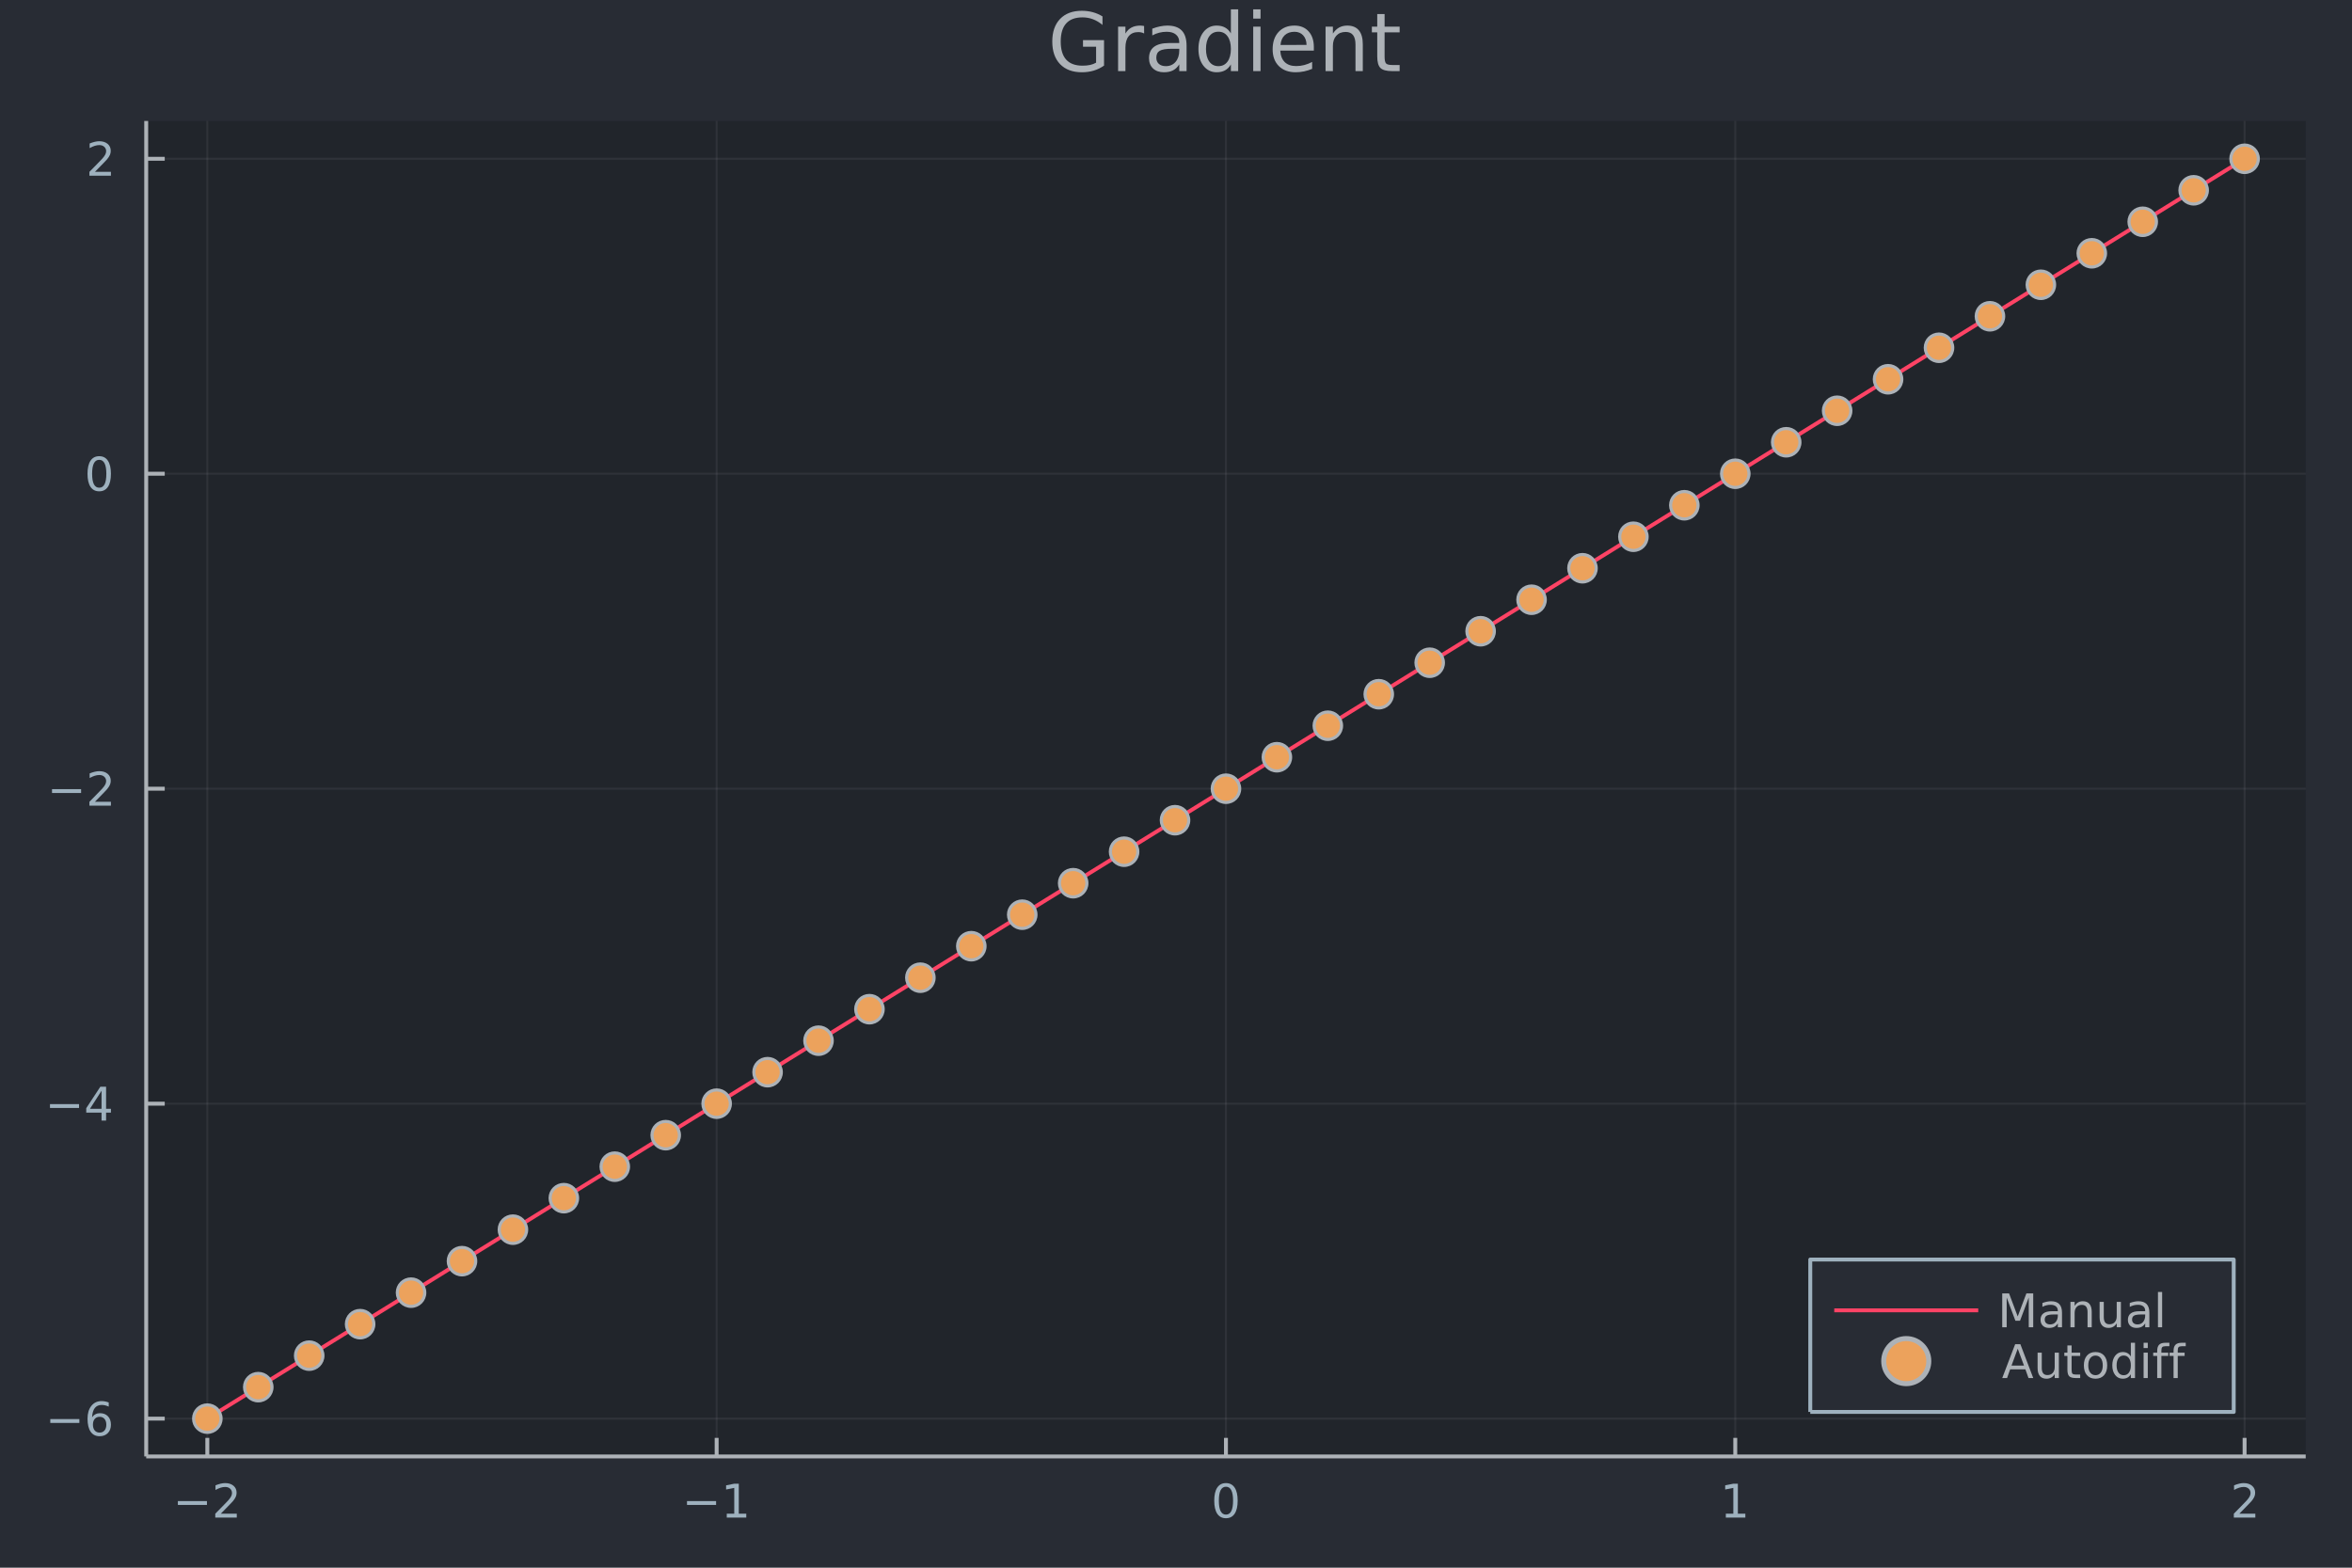 <?xml version="1.0" encoding="utf-8"?>
<svg xmlns="http://www.w3.org/2000/svg" xmlns:xlink="http://www.w3.org/1999/xlink" width="600" height="400" viewBox="0 0 2400 1600">
<defs>
  <clipPath id="clip450">
    <rect x="0" y="0" width="2400" height="1600"/>
  </clipPath>
</defs>
<path clip-path="url(#clip450)" d="
M0 1600 L2400 1600 L2400 0 L0 0  Z
  " fill="#282c34" fill-rule="evenodd" fill-opacity="1"/>
<defs>
  <clipPath id="clip451">
    <rect x="480" y="0" width="1681" height="1600"/>
  </clipPath>
</defs>
<path clip-path="url(#clip450)" d="
M149.191 1486.45 L2352.76 1486.45 L2352.76 123.472 L149.191 123.472  Z
  " fill="#21252b" fill-rule="evenodd" fill-opacity="1"/>
<defs>
  <clipPath id="clip452">
    <rect x="149" y="123" width="2205" height="1364"/>
  </clipPath>
</defs>
<polyline clip-path="url(#clip452)" style="stroke:#adb2b7; stroke-linecap:butt; stroke-linejoin:round; stroke-width:2; stroke-opacity:0.1; fill:none" points="
  211.556,1486.45 211.556,123.472 
  "/>
<polyline clip-path="url(#clip452)" style="stroke:#adb2b7; stroke-linecap:butt; stroke-linejoin:round; stroke-width:2; stroke-opacity:0.1; fill:none" points="
  731.265,1486.45 731.265,123.472 
  "/>
<polyline clip-path="url(#clip452)" style="stroke:#adb2b7; stroke-linecap:butt; stroke-linejoin:round; stroke-width:2; stroke-opacity:0.1; fill:none" points="
  1250.97,1486.45 1250.97,123.472 
  "/>
<polyline clip-path="url(#clip452)" style="stroke:#adb2b7; stroke-linecap:butt; stroke-linejoin:round; stroke-width:2; stroke-opacity:0.1; fill:none" points="
  1770.68,1486.45 1770.68,123.472 
  "/>
<polyline clip-path="url(#clip452)" style="stroke:#adb2b7; stroke-linecap:butt; stroke-linejoin:round; stroke-width:2; stroke-opacity:0.1; fill:none" points="
  2290.39,1486.45 2290.39,123.472 
  "/>
<polyline clip-path="url(#clip450)" style="stroke:#adb2b7; stroke-linecap:butt; stroke-linejoin:round; stroke-width:4; stroke-opacity:1; fill:none" points="
  149.191,1486.45 2352.76,1486.45 
  "/>
<polyline clip-path="url(#clip450)" style="stroke:#adb2b7; stroke-linecap:butt; stroke-linejoin:round; stroke-width:4; stroke-opacity:1; fill:none" points="
  211.556,1486.45 211.556,1467.55 
  "/>
<polyline clip-path="url(#clip450)" style="stroke:#adb2b7; stroke-linecap:butt; stroke-linejoin:round; stroke-width:4; stroke-opacity:1; fill:none" points="
  731.265,1486.45 731.265,1467.55 
  "/>
<polyline clip-path="url(#clip450)" style="stroke:#adb2b7; stroke-linecap:butt; stroke-linejoin:round; stroke-width:4; stroke-opacity:1; fill:none" points="
  1250.97,1486.45 1250.97,1467.55 
  "/>
<polyline clip-path="url(#clip450)" style="stroke:#adb2b7; stroke-linecap:butt; stroke-linejoin:round; stroke-width:4; stroke-opacity:1; fill:none" points="
  1770.68,1486.45 1770.68,1467.55 
  "/>
<polyline clip-path="url(#clip450)" style="stroke:#adb2b7; stroke-linecap:butt; stroke-linejoin:round; stroke-width:4; stroke-opacity:1; fill:none" points="
  2290.39,1486.45 2290.39,1467.55 
  "/>
<path clip-path="url(#clip450)" d="M181.498 1532.02 L211.174 1532.02 L211.174 1535.95 L181.498 1535.95 L181.498 1532.02 Z" fill="#9eb1be" fill-rule="evenodd" fill-opacity="1" /><path clip-path="url(#clip450)" d="M225.294 1544.91 L241.614 1544.91 L241.614 1548.85 L219.669 1548.85 L219.669 1544.91 Q222.331 1542.16 226.915 1537.53 Q231.521 1532.88 232.702 1531.53 Q234.947 1529.01 235.827 1527.27 Q236.729 1525.51 236.729 1523.82 Q236.729 1521.07 234.785 1519.33 Q232.864 1517.6 229.762 1517.6 Q227.563 1517.6 225.109 1518.36 Q222.679 1519.13 219.901 1520.68 L219.901 1515.95 Q222.725 1514.82 225.179 1514.24 Q227.632 1513.66 229.669 1513.66 Q235.04 1513.66 238.234 1516.35 Q241.428 1519.03 241.428 1523.52 Q241.428 1525.65 240.618 1527.57 Q239.831 1529.47 237.725 1532.07 Q237.146 1532.74 234.044 1535.95 Q230.942 1539.15 225.294 1544.91 Z" fill="#9eb1be" fill-rule="evenodd" fill-opacity="1" /><path clip-path="url(#clip450)" d="M701.022 1532.02 L730.698 1532.02 L730.698 1535.95 L701.022 1535.95 L701.022 1532.02 Z" fill="#9eb1be" fill-rule="evenodd" fill-opacity="1" /><path clip-path="url(#clip450)" d="M741.6 1544.91 L749.239 1544.91 L749.239 1518.55 L740.929 1520.21 L740.929 1515.95 L749.193 1514.29 L753.869 1514.29 L753.869 1544.91 L761.508 1544.91 L761.508 1548.85 L741.6 1548.85 L741.6 1544.91 Z" fill="#9eb1be" fill-rule="evenodd" fill-opacity="1" /><path clip-path="url(#clip450)" d="M1250.97 1517.37 Q1247.36 1517.37 1245.53 1520.93 Q1243.73 1524.47 1243.73 1531.6 Q1243.73 1538.71 1245.53 1542.27 Q1247.36 1545.82 1250.97 1545.82 Q1254.61 1545.82 1256.41 1542.27 Q1258.24 1538.71 1258.24 1531.6 Q1258.24 1524.47 1256.41 1520.93 Q1254.61 1517.37 1250.97 1517.37 M1250.97 1513.66 Q1256.78 1513.66 1259.84 1518.27 Q1262.92 1522.85 1262.92 1531.6 Q1262.92 1540.33 1259.84 1544.94 Q1256.78 1549.52 1250.97 1549.52 Q1245.16 1549.52 1242.08 1544.94 Q1239.03 1540.33 1239.03 1531.6 Q1239.03 1522.85 1242.08 1518.27 Q1245.16 1513.66 1250.97 1513.66 Z" fill="#9eb1be" fill-rule="evenodd" fill-opacity="1" /><path clip-path="url(#clip450)" d="M1761.06 1544.91 L1768.7 1544.91 L1768.7 1518.55 L1760.39 1520.21 L1760.39 1515.95 L1768.66 1514.29 L1773.33 1514.29 L1773.33 1544.91 L1780.97 1544.91 L1780.97 1548.85 L1761.06 1548.85 L1761.06 1544.91 Z" fill="#9eb1be" fill-rule="evenodd" fill-opacity="1" /><path clip-path="url(#clip450)" d="M2285.04 1544.91 L2301.36 1544.91 L2301.36 1548.85 L2279.42 1548.85 L2279.42 1544.91 Q2282.08 1542.16 2286.66 1537.53 Q2291.27 1532.88 2292.45 1531.53 Q2294.7 1529.01 2295.58 1527.27 Q2296.48 1525.51 2296.48 1523.82 Q2296.48 1521.07 2294.53 1519.33 Q2292.61 1517.6 2289.51 1517.6 Q2287.31 1517.6 2284.86 1518.36 Q2282.43 1519.13 2279.65 1520.68 L2279.65 1515.95 Q2282.47 1514.82 2284.93 1514.24 Q2287.38 1513.66 2289.42 1513.66 Q2294.79 1513.66 2297.98 1516.35 Q2301.18 1519.03 2301.18 1523.52 Q2301.18 1525.65 2300.37 1527.57 Q2299.58 1529.47 2297.47 1532.07 Q2296.9 1532.74 2293.79 1535.95 Q2290.69 1539.15 2285.04 1544.91 Z" fill="#9eb1be" fill-rule="evenodd" fill-opacity="1" /><polyline clip-path="url(#clip452)" style="stroke:#adb2b7; stroke-linecap:butt; stroke-linejoin:round; stroke-width:2; stroke-opacity:0.1; fill:none" points="
  149.191,1447.87 2352.76,1447.87 
  "/>
<polyline clip-path="url(#clip452)" style="stroke:#adb2b7; stroke-linecap:butt; stroke-linejoin:round; stroke-width:2; stroke-opacity:0.1; fill:none" points="
  149.191,1126.42 2352.76,1126.42 
  "/>
<polyline clip-path="url(#clip452)" style="stroke:#adb2b7; stroke-linecap:butt; stroke-linejoin:round; stroke-width:2; stroke-opacity:0.1; fill:none" points="
  149.191,804.96 2352.76,804.96 
  "/>
<polyline clip-path="url(#clip452)" style="stroke:#adb2b7; stroke-linecap:butt; stroke-linejoin:round; stroke-width:2; stroke-opacity:0.1; fill:none" points="
  149.191,483.503 2352.76,483.503 
  "/>
<polyline clip-path="url(#clip452)" style="stroke:#adb2b7; stroke-linecap:butt; stroke-linejoin:round; stroke-width:2; stroke-opacity:0.1; fill:none" points="
  149.191,162.047 2352.76,162.047 
  "/>
<polyline clip-path="url(#clip450)" style="stroke:#adb2b7; stroke-linecap:butt; stroke-linejoin:round; stroke-width:4; stroke-opacity:1; fill:none" points="
  149.191,1486.45 149.191,123.472 
  "/>
<polyline clip-path="url(#clip450)" style="stroke:#adb2b7; stroke-linecap:butt; stroke-linejoin:round; stroke-width:4; stroke-opacity:1; fill:none" points="
  149.191,1447.87 168.089,1447.87 
  "/>
<polyline clip-path="url(#clip450)" style="stroke:#adb2b7; stroke-linecap:butt; stroke-linejoin:round; stroke-width:4; stroke-opacity:1; fill:none" points="
  149.191,1126.42 168.089,1126.42 
  "/>
<polyline clip-path="url(#clip450)" style="stroke:#adb2b7; stroke-linecap:butt; stroke-linejoin:round; stroke-width:4; stroke-opacity:1; fill:none" points="
  149.191,804.96 168.089,804.96 
  "/>
<polyline clip-path="url(#clip450)" style="stroke:#adb2b7; stroke-linecap:butt; stroke-linejoin:round; stroke-width:4; stroke-opacity:1; fill:none" points="
  149.191,483.503 168.089,483.503 
  "/>
<polyline clip-path="url(#clip450)" style="stroke:#adb2b7; stroke-linecap:butt; stroke-linejoin:round; stroke-width:4; stroke-opacity:1; fill:none" points="
  149.191,162.047 168.089,162.047 
  "/>
<path clip-path="url(#clip450)" d="M51.316 1448.32 L80.992 1448.32 L80.992 1452.26 L51.316 1452.26 L51.316 1448.32 Z" fill="#9eb1be" fill-rule="evenodd" fill-opacity="1" /><path clip-path="url(#clip450)" d="M101.663 1446.01 Q98.515 1446.01 96.663 1448.16 Q94.835 1450.32 94.835 1454.07 Q94.835 1457.79 96.663 1459.97 Q98.515 1462.12 101.663 1462.12 Q104.811 1462.12 106.64 1459.97 Q108.492 1457.79 108.492 1454.07 Q108.492 1450.32 106.64 1448.16 Q104.811 1446.01 101.663 1446.01 M110.946 1431.36 L110.946 1435.62 Q109.186 1434.78 107.381 1434.34 Q105.598 1433.9 103.839 1433.9 Q99.21 1433.9 96.756 1437.03 Q94.325 1440.15 93.978 1446.47 Q95.344 1444.46 97.404 1443.39 Q99.464 1442.31 101.941 1442.31 Q107.149 1442.31 110.158 1445.48 Q113.191 1448.63 113.191 1454.07 Q113.191 1459.39 110.043 1462.61 Q106.895 1465.82 101.663 1465.82 Q95.668 1465.82 92.496 1461.24 Q89.325 1456.63 89.325 1447.91 Q89.325 1439.71 93.214 1434.85 Q97.103 1429.97 103.654 1429.97 Q105.413 1429.97 107.196 1430.32 Q109.001 1430.66 110.946 1431.36 Z" fill="#9eb1be" fill-rule="evenodd" fill-opacity="1" /><path clip-path="url(#clip450)" d="M50.992 1126.87 L80.668 1126.87 L80.668 1130.8 L50.992 1130.8 L50.992 1126.87 Z" fill="#9eb1be" fill-rule="evenodd" fill-opacity="1" /><path clip-path="url(#clip450)" d="M103.608 1113.21 L91.802 1131.66 L103.608 1131.66 L103.608 1113.21 M102.381 1109.14 L108.26 1109.14 L108.26 1131.66 L113.191 1131.66 L113.191 1135.55 L108.26 1135.55 L108.26 1143.7 L103.608 1143.7 L103.608 1135.55 L88.006 1135.55 L88.006 1131.03 L102.381 1109.14 Z" fill="#9eb1be" fill-rule="evenodd" fill-opacity="1" /><path clip-path="url(#clip450)" d="M53.075 805.411 L82.751 805.411 L82.751 809.347 L53.075 809.347 L53.075 805.411 Z" fill="#9eb1be" fill-rule="evenodd" fill-opacity="1" /><path clip-path="url(#clip450)" d="M96.871 818.305 L113.191 818.305 L113.191 822.24 L91.246 822.24 L91.246 818.305 Q93.909 815.55 98.492 810.921 Q103.098 806.268 104.279 804.925 Q106.524 802.402 107.404 800.666 Q108.307 798.907 108.307 797.217 Q108.307 794.462 106.362 792.726 Q104.441 790.99 101.339 790.99 Q99.14 790.99 96.686 791.754 Q94.256 792.518 91.478 794.069 L91.478 789.347 Q94.302 788.212 96.756 787.634 Q99.21 787.055 101.246 787.055 Q106.617 787.055 109.811 789.74 Q113.006 792.425 113.006 796.916 Q113.006 799.046 112.196 800.967 Q111.408 802.865 109.302 805.458 Q108.723 806.129 105.621 809.347 Q102.52 812.541 96.871 818.305 Z" fill="#9eb1be" fill-rule="evenodd" fill-opacity="1" /><path clip-path="url(#clip450)" d="M101.246 469.302 Q97.635 469.302 95.807 472.867 Q94.001 476.409 94.001 483.538 Q94.001 490.645 95.807 494.209 Q97.635 497.751 101.246 497.751 Q104.881 497.751 106.686 494.209 Q108.515 490.645 108.515 483.538 Q108.515 476.409 106.686 472.867 Q104.881 469.302 101.246 469.302 M101.246 465.598 Q107.057 465.598 110.112 470.205 Q113.191 474.788 113.191 483.538 Q113.191 492.265 110.112 496.871 Q107.057 501.455 101.246 501.455 Q95.436 501.455 92.358 496.871 Q89.302 492.265 89.302 483.538 Q89.302 474.788 92.358 470.205 Q95.436 465.598 101.246 465.598 Z" fill="#9eb1be" fill-rule="evenodd" fill-opacity="1" /><path clip-path="url(#clip450)" d="M96.871 175.392 L113.191 175.392 L113.191 179.327 L91.246 179.327 L91.246 175.392 Q93.909 172.637 98.492 168.008 Q103.098 163.355 104.279 162.012 Q106.524 159.489 107.404 157.753 Q108.307 155.994 108.307 154.304 Q108.307 151.549 106.362 149.813 Q104.441 148.077 101.339 148.077 Q99.14 148.077 96.686 148.841 Q94.256 149.605 91.478 151.156 L91.478 146.434 Q94.302 145.299 96.756 144.721 Q99.21 144.142 101.246 144.142 Q106.617 144.142 109.811 146.827 Q113.006 149.512 113.006 154.003 Q113.006 156.133 112.196 158.054 Q111.408 159.952 109.302 162.545 Q108.723 163.216 105.621 166.433 Q102.52 169.628 96.871 175.392 Z" fill="#9eb1be" fill-rule="evenodd" fill-opacity="1" /><path clip-path="url(#clip450)" d="M1118.47 63.948 L1118.47 47.703 L1105.1 47.703 L1105.1 40.979 L1126.57 40.979 L1126.57 66.945 Q1121.83 70.308 1116.12 72.049 Q1110.41 73.751 1103.93 73.751 Q1089.75 73.751 1081.73 65.487 Q1073.75 57.183 1073.75 42.397 Q1073.75 27.57 1081.73 19.307 Q1089.75 11.002 1103.93 11.002 Q1109.84 11.002 1115.15 12.461 Q1120.49 13.919 1124.99 16.755 L1124.99 25.464 Q1120.45 21.616 1115.35 19.671 Q1110.24 17.727 1104.61 17.727 Q1093.51 17.727 1087.92 23.925 Q1082.37 30.122 1082.37 42.397 Q1082.37 54.63 1087.92 60.828 Q1093.51 67.026 1104.61 67.026 Q1108.95 67.026 1112.35 66.297 Q1115.75 65.527 1118.47 63.948 Z" fill="#adb2b7" fill-rule="evenodd" fill-opacity="1" /><path clip-path="url(#clip450)" d="M1167.48 34.173 Q1166.23 33.444 1164.73 33.12 Q1163.27 32.756 1161.49 32.756 Q1155.17 32.756 1151.77 36.888 Q1148.4 40.979 1148.4 48.676 L1148.4 72.576 L1140.91 72.576 L1140.91 27.206 L1148.4 27.206 L1148.4 34.254 Q1150.75 30.122 1154.52 28.138 Q1158.29 26.112 1163.68 26.112 Q1164.45 26.112 1165.38 26.234 Q1166.31 26.315 1167.44 26.517 L1167.48 34.173 Z" fill="#adb2b7" fill-rule="evenodd" fill-opacity="1" /><path clip-path="url(#clip450)" d="M1195.92 49.769 Q1186.89 49.769 1183.4 51.835 Q1179.92 53.901 1179.92 58.884 Q1179.92 62.854 1182.51 65.203 Q1185.15 67.512 1189.64 67.512 Q1195.84 67.512 1199.57 63.137 Q1203.33 58.722 1203.33 51.43 L1203.33 49.769 L1195.92 49.769 M1210.79 46.691 L1210.79 72.576 L1203.33 72.576 L1203.33 65.689 Q1200.78 69.821 1196.97 71.806 Q1193.17 73.751 1187.66 73.751 Q1180.69 73.751 1176.56 69.862 Q1172.47 65.933 1172.47 59.37 Q1172.47 51.714 1177.57 47.825 Q1182.72 43.936 1192.88 43.936 L1203.33 43.936 L1203.33 43.207 Q1203.33 38.062 1199.93 35.267 Q1196.57 32.431 1190.45 32.431 Q1186.56 32.431 1182.88 33.363 Q1179.19 34.295 1175.79 36.158 L1175.79 29.272 Q1179.88 27.692 1183.73 26.922 Q1187.58 26.112 1191.22 26.112 Q1201.07 26.112 1205.93 31.216 Q1210.79 36.32 1210.79 46.691 Z" fill="#adb2b7" fill-rule="evenodd" fill-opacity="1" /><path clip-path="url(#clip450)" d="M1256 34.092 L1256 9.544 L1263.45 9.544 L1263.45 72.576 L1256 72.576 L1256 65.77 Q1253.65 69.821 1250.04 71.806 Q1246.48 73.751 1241.45 73.751 Q1233.23 73.751 1228.05 67.188 Q1222.9 60.626 1222.9 49.931 Q1222.9 39.237 1228.05 32.675 Q1233.23 26.112 1241.45 26.112 Q1246.48 26.112 1250.04 28.097 Q1253.65 30.041 1256 34.092 M1230.6 49.931 Q1230.6 58.155 1233.96 62.854 Q1237.36 67.512 1243.28 67.512 Q1249.19 67.512 1252.59 62.854 Q1256 58.155 1256 49.931 Q1256 41.708 1252.59 37.05 Q1249.19 32.35 1243.28 32.35 Q1237.36 32.35 1233.96 37.05 Q1230.6 41.708 1230.6 49.931 Z" fill="#adb2b7" fill-rule="evenodd" fill-opacity="1" /><path clip-path="url(#clip450)" d="M1278.8 27.206 L1286.26 27.206 L1286.26 72.576 L1278.8 72.576 L1278.8 27.206 M1278.8 9.544 L1286.26 9.544 L1286.26 18.983 L1278.8 18.983 L1278.8 9.544 Z" fill="#adb2b7" fill-rule="evenodd" fill-opacity="1" /><path clip-path="url(#clip450)" d="M1340.66 48.028 L1340.66 51.673 L1306.39 51.673 Q1306.88 59.37 1311.01 63.421 Q1315.18 67.431 1322.59 67.431 Q1326.89 67.431 1330.9 66.378 Q1334.95 65.325 1338.92 63.218 L1338.92 70.267 Q1334.91 71.968 1330.7 72.86 Q1326.48 73.751 1322.15 73.751 Q1311.29 73.751 1304.93 67.431 Q1298.61 61.112 1298.61 50.337 Q1298.61 39.197 1304.61 32.675 Q1310.64 26.112 1320.85 26.112 Q1330.01 26.112 1335.31 32.026 Q1340.66 37.9 1340.66 48.028 M1333.21 45.84 Q1333.13 39.723 1329.76 36.077 Q1326.44 32.431 1320.93 32.431 Q1314.69 32.431 1310.93 35.956 Q1307.2 39.48 1306.63 45.88 L1333.21 45.84 Z" fill="#adb2b7" fill-rule="evenodd" fill-opacity="1" /><path clip-path="url(#clip450)" d="M1390.61 45.192 L1390.61 72.576 L1383.15 72.576 L1383.15 45.435 Q1383.15 38.994 1380.64 35.794 Q1378.13 32.594 1373.11 32.594 Q1367.07 32.594 1363.59 36.442 Q1360.1 40.29 1360.1 46.934 L1360.1 72.576 L1352.61 72.576 L1352.61 27.206 L1360.1 27.206 L1360.1 34.254 Q1362.78 30.163 1366.38 28.138 Q1370.03 26.112 1374.77 26.112 Q1382.59 26.112 1386.6 30.973 Q1390.61 35.794 1390.61 45.192 Z" fill="#adb2b7" fill-rule="evenodd" fill-opacity="1" /><path clip-path="url(#clip450)" d="M1412.85 14.324 L1412.85 27.206 L1428.2 27.206 L1428.2 32.999 L1412.85 32.999 L1412.85 57.628 Q1412.85 63.178 1414.35 64.758 Q1415.89 66.338 1420.54 66.338 L1428.2 66.338 L1428.2 72.576 L1420.54 72.576 Q1411.92 72.576 1408.63 69.376 Q1405.35 66.135 1405.35 57.628 L1405.35 32.999 L1399.88 32.999 L1399.88 27.206 L1405.35 27.206 L1405.35 14.324 L1412.85 14.324 Z" fill="#adb2b7" fill-rule="evenodd" fill-opacity="1" /><polyline clip-path="url(#clip452)" style="stroke:#fe4365; stroke-linecap:butt; stroke-linejoin:round; stroke-width:4; stroke-opacity:1; fill:none" points="
  211.556,1447.87 263.527,1415.73 315.498,1383.58 367.469,1351.44 419.439,1319.29 471.41,1287.14 523.381,1255 575.352,1222.85 627.323,1190.71 679.294,1158.56 
  731.265,1126.42 783.236,1094.27 835.206,1062.13 887.177,1029.98 939.148,997.834 991.119,965.688 1043.09,933.543 1095.06,901.397 1147.03,869.251 1199,837.106 
  1250.97,804.96 1302.94,772.814 1354.92,740.669 1406.89,708.523 1458.86,676.377 1510.83,644.232 1562.8,612.086 1614.77,579.94 1666.74,547.795 1718.71,515.649 
  1770.68,483.503 1822.65,451.358 1874.62,419.212 1926.59,387.066 1978.57,354.921 2030.54,322.775 2082.51,290.63 2134.48,258.484 2186.45,226.338 2238.42,194.193 
  2290.39,162.047 
  "/>
<circle clip-path="url(#clip452)" cx="211.556" cy="1447.87" r="14" fill="#eca25c" fill-rule="evenodd" fill-opacity="1" stroke="#adb2b7" stroke-opacity="1" stroke-width="3.2"/>
<circle clip-path="url(#clip452)" cx="263.527" cy="1415.73" r="14" fill="#eca25c" fill-rule="evenodd" fill-opacity="1" stroke="#adb2b7" stroke-opacity="1" stroke-width="3.2"/>
<circle clip-path="url(#clip452)" cx="315.498" cy="1383.58" r="14" fill="#eca25c" fill-rule="evenodd" fill-opacity="1" stroke="#adb2b7" stroke-opacity="1" stroke-width="3.2"/>
<circle clip-path="url(#clip452)" cx="367.469" cy="1351.44" r="14" fill="#eca25c" fill-rule="evenodd" fill-opacity="1" stroke="#adb2b7" stroke-opacity="1" stroke-width="3.2"/>
<circle clip-path="url(#clip452)" cx="419.439" cy="1319.29" r="14" fill="#eca25c" fill-rule="evenodd" fill-opacity="1" stroke="#adb2b7" stroke-opacity="1" stroke-width="3.2"/>
<circle clip-path="url(#clip452)" cx="471.41" cy="1287.14" r="14" fill="#eca25c" fill-rule="evenodd" fill-opacity="1" stroke="#adb2b7" stroke-opacity="1" stroke-width="3.2"/>
<circle clip-path="url(#clip452)" cx="523.381" cy="1255" r="14" fill="#eca25c" fill-rule="evenodd" fill-opacity="1" stroke="#adb2b7" stroke-opacity="1" stroke-width="3.2"/>
<circle clip-path="url(#clip452)" cx="575.352" cy="1222.85" r="14" fill="#eca25c" fill-rule="evenodd" fill-opacity="1" stroke="#adb2b7" stroke-opacity="1" stroke-width="3.2"/>
<circle clip-path="url(#clip452)" cx="627.323" cy="1190.71" r="14" fill="#eca25c" fill-rule="evenodd" fill-opacity="1" stroke="#adb2b7" stroke-opacity="1" stroke-width="3.2"/>
<circle clip-path="url(#clip452)" cx="679.294" cy="1158.56" r="14" fill="#eca25c" fill-rule="evenodd" fill-opacity="1" stroke="#adb2b7" stroke-opacity="1" stroke-width="3.2"/>
<circle clip-path="url(#clip452)" cx="731.265" cy="1126.42" r="14" fill="#eca25c" fill-rule="evenodd" fill-opacity="1" stroke="#adb2b7" stroke-opacity="1" stroke-width="3.2"/>
<circle clip-path="url(#clip452)" cx="783.236" cy="1094.27" r="14" fill="#eca25c" fill-rule="evenodd" fill-opacity="1" stroke="#adb2b7" stroke-opacity="1" stroke-width="3.2"/>
<circle clip-path="url(#clip452)" cx="835.206" cy="1062.13" r="14" fill="#eca25c" fill-rule="evenodd" fill-opacity="1" stroke="#adb2b7" stroke-opacity="1" stroke-width="3.2"/>
<circle clip-path="url(#clip452)" cx="887.177" cy="1029.98" r="14" fill="#eca25c" fill-rule="evenodd" fill-opacity="1" stroke="#adb2b7" stroke-opacity="1" stroke-width="3.2"/>
<circle clip-path="url(#clip452)" cx="939.148" cy="997.834" r="14" fill="#eca25c" fill-rule="evenodd" fill-opacity="1" stroke="#adb2b7" stroke-opacity="1" stroke-width="3.2"/>
<circle clip-path="url(#clip452)" cx="991.119" cy="965.688" r="14" fill="#eca25c" fill-rule="evenodd" fill-opacity="1" stroke="#adb2b7" stroke-opacity="1" stroke-width="3.2"/>
<circle clip-path="url(#clip452)" cx="1043.09" cy="933.543" r="14" fill="#eca25c" fill-rule="evenodd" fill-opacity="1" stroke="#adb2b7" stroke-opacity="1" stroke-width="3.2"/>
<circle clip-path="url(#clip452)" cx="1095.06" cy="901.397" r="14" fill="#eca25c" fill-rule="evenodd" fill-opacity="1" stroke="#adb2b7" stroke-opacity="1" stroke-width="3.2"/>
<circle clip-path="url(#clip452)" cx="1147.03" cy="869.251" r="14" fill="#eca25c" fill-rule="evenodd" fill-opacity="1" stroke="#adb2b7" stroke-opacity="1" stroke-width="3.2"/>
<circle clip-path="url(#clip452)" cx="1199" cy="837.106" r="14" fill="#eca25c" fill-rule="evenodd" fill-opacity="1" stroke="#adb2b7" stroke-opacity="1" stroke-width="3.2"/>
<circle clip-path="url(#clip452)" cx="1250.97" cy="804.96" r="14" fill="#eca25c" fill-rule="evenodd" fill-opacity="1" stroke="#adb2b7" stroke-opacity="1" stroke-width="3.2"/>
<circle clip-path="url(#clip452)" cx="1302.94" cy="772.814" r="14" fill="#eca25c" fill-rule="evenodd" fill-opacity="1" stroke="#adb2b7" stroke-opacity="1" stroke-width="3.2"/>
<circle clip-path="url(#clip452)" cx="1354.92" cy="740.669" r="14" fill="#eca25c" fill-rule="evenodd" fill-opacity="1" stroke="#adb2b7" stroke-opacity="1" stroke-width="3.2"/>
<circle clip-path="url(#clip452)" cx="1406.89" cy="708.523" r="14" fill="#eca25c" fill-rule="evenodd" fill-opacity="1" stroke="#adb2b7" stroke-opacity="1" stroke-width="3.2"/>
<circle clip-path="url(#clip452)" cx="1458.86" cy="676.377" r="14" fill="#eca25c" fill-rule="evenodd" fill-opacity="1" stroke="#adb2b7" stroke-opacity="1" stroke-width="3.2"/>
<circle clip-path="url(#clip452)" cx="1510.83" cy="644.232" r="14" fill="#eca25c" fill-rule="evenodd" fill-opacity="1" stroke="#adb2b7" stroke-opacity="1" stroke-width="3.2"/>
<circle clip-path="url(#clip452)" cx="1562.8" cy="612.086" r="14" fill="#eca25c" fill-rule="evenodd" fill-opacity="1" stroke="#adb2b7" stroke-opacity="1" stroke-width="3.2"/>
<circle clip-path="url(#clip452)" cx="1614.77" cy="579.94" r="14" fill="#eca25c" fill-rule="evenodd" fill-opacity="1" stroke="#adb2b7" stroke-opacity="1" stroke-width="3.2"/>
<circle clip-path="url(#clip452)" cx="1666.74" cy="547.795" r="14" fill="#eca25c" fill-rule="evenodd" fill-opacity="1" stroke="#adb2b7" stroke-opacity="1" stroke-width="3.2"/>
<circle clip-path="url(#clip452)" cx="1718.71" cy="515.649" r="14" fill="#eca25c" fill-rule="evenodd" fill-opacity="1" stroke="#adb2b7" stroke-opacity="1" stroke-width="3.2"/>
<circle clip-path="url(#clip452)" cx="1770.68" cy="483.503" r="14" fill="#eca25c" fill-rule="evenodd" fill-opacity="1" stroke="#adb2b7" stroke-opacity="1" stroke-width="3.2"/>
<circle clip-path="url(#clip452)" cx="1822.65" cy="451.358" r="14" fill="#eca25c" fill-rule="evenodd" fill-opacity="1" stroke="#adb2b7" stroke-opacity="1" stroke-width="3.2"/>
<circle clip-path="url(#clip452)" cx="1874.62" cy="419.212" r="14" fill="#eca25c" fill-rule="evenodd" fill-opacity="1" stroke="#adb2b7" stroke-opacity="1" stroke-width="3.2"/>
<circle clip-path="url(#clip452)" cx="1926.59" cy="387.066" r="14" fill="#eca25c" fill-rule="evenodd" fill-opacity="1" stroke="#adb2b7" stroke-opacity="1" stroke-width="3.2"/>
<circle clip-path="url(#clip452)" cx="1978.57" cy="354.921" r="14" fill="#eca25c" fill-rule="evenodd" fill-opacity="1" stroke="#adb2b7" stroke-opacity="1" stroke-width="3.2"/>
<circle clip-path="url(#clip452)" cx="2030.54" cy="322.775" r="14" fill="#eca25c" fill-rule="evenodd" fill-opacity="1" stroke="#adb2b7" stroke-opacity="1" stroke-width="3.2"/>
<circle clip-path="url(#clip452)" cx="2082.51" cy="290.63" r="14" fill="#eca25c" fill-rule="evenodd" fill-opacity="1" stroke="#adb2b7" stroke-opacity="1" stroke-width="3.2"/>
<circle clip-path="url(#clip452)" cx="2134.48" cy="258.484" r="14" fill="#eca25c" fill-rule="evenodd" fill-opacity="1" stroke="#adb2b7" stroke-opacity="1" stroke-width="3.2"/>
<circle clip-path="url(#clip452)" cx="2186.45" cy="226.338" r="14" fill="#eca25c" fill-rule="evenodd" fill-opacity="1" stroke="#adb2b7" stroke-opacity="1" stroke-width="3.2"/>
<circle clip-path="url(#clip452)" cx="2238.42" cy="194.193" r="14" fill="#eca25c" fill-rule="evenodd" fill-opacity="1" stroke="#adb2b7" stroke-opacity="1" stroke-width="3.2"/>
<circle clip-path="url(#clip452)" cx="2290.39" cy="162.047" r="14" fill="#eca25c" fill-rule="evenodd" fill-opacity="1" stroke="#adb2b7" stroke-opacity="1" stroke-width="3.2"/>
<path clip-path="url(#clip450)" d="
M1847.22 1441.02 L2279.3 1441.02 L2279.3 1285.5 L1847.22 1285.5  Z
  " fill="#282c34" fill-rule="evenodd" fill-opacity="1"/>
<polyline clip-path="url(#clip450)" style="stroke:#9eb1be; stroke-linecap:butt; stroke-linejoin:round; stroke-width:4; stroke-opacity:1; fill:none" points="
  1847.22,1441.02 2279.3,1441.02 2279.3,1285.5 1847.22,1285.5 1847.22,1441.02 
  "/>
<polyline clip-path="url(#clip450)" style="stroke:#fe4365; stroke-linecap:butt; stroke-linejoin:round; stroke-width:4; stroke-opacity:1; fill:none" points="
  1871.7,1337.34 2018.61,1337.34 
  "/>
<path clip-path="url(#clip450)" d="M2043.09 1320.06 L2050.06 1320.06 L2058.88 1343.57 L2067.74 1320.06 L2074.71 1320.06 L2074.71 1354.62 L2070.15 1354.62 L2070.15 1324.27 L2061.24 1347.97 L2056.54 1347.97 L2047.63 1324.27 L2047.63 1354.62 L2043.09 1354.62 L2043.09 1320.06 Z" fill="#adb2b7" fill-rule="evenodd" fill-opacity="1" /><path clip-path="url(#clip450)" d="M2095.59 1341.58 Q2090.43 1341.58 2088.44 1342.76 Q2086.45 1343.94 2086.45 1346.79 Q2086.45 1349.06 2087.93 1350.4 Q2089.43 1351.72 2092 1351.72 Q2095.54 1351.72 2097.67 1349.22 Q2099.83 1346.7 2099.83 1342.53 L2099.83 1341.58 L2095.59 1341.58 M2104.09 1339.82 L2104.09 1354.62 L2099.83 1354.62 L2099.83 1350.68 Q2098.37 1353.04 2096.19 1354.18 Q2094.02 1355.29 2090.87 1355.29 Q2086.89 1355.29 2084.53 1353.06 Q2082.19 1350.82 2082.19 1347.07 Q2082.19 1342.69 2085.1 1340.47 Q2088.04 1338.25 2093.85 1338.25 L2099.83 1338.25 L2099.83 1337.83 Q2099.83 1334.89 2097.88 1333.3 Q2095.96 1331.68 2092.47 1331.68 Q2090.24 1331.68 2088.14 1332.21 Q2086.03 1332.74 2084.09 1333.81 L2084.09 1329.87 Q2086.42 1328.97 2088.62 1328.53 Q2090.82 1328.06 2092.91 1328.06 Q2098.53 1328.06 2101.31 1330.98 Q2104.09 1333.9 2104.09 1339.82 Z" fill="#adb2b7" fill-rule="evenodd" fill-opacity="1" /><path clip-path="url(#clip450)" d="M2134.41 1338.97 L2134.41 1354.62 L2130.15 1354.62 L2130.15 1339.11 Q2130.15 1335.43 2128.72 1333.6 Q2127.28 1331.77 2124.41 1331.77 Q2120.96 1331.77 2118.97 1333.97 Q2116.98 1336.17 2116.98 1339.96 L2116.98 1354.62 L2112.7 1354.62 L2112.7 1328.69 L2116.98 1328.69 L2116.98 1332.72 Q2118.51 1330.38 2120.57 1329.22 Q2122.65 1328.06 2125.36 1328.06 Q2129.83 1328.06 2132.12 1330.84 Q2134.41 1333.6 2134.41 1338.97 Z" fill="#adb2b7" fill-rule="evenodd" fill-opacity="1" /><path clip-path="url(#clip450)" d="M2142.47 1344.38 L2142.47 1328.69 L2146.72 1328.69 L2146.72 1344.22 Q2146.72 1347.9 2148.16 1349.75 Q2149.6 1351.58 2152.47 1351.58 Q2155.91 1351.58 2157.91 1349.38 Q2159.92 1347.18 2159.92 1343.39 L2159.92 1328.69 L2164.18 1328.69 L2164.18 1354.62 L2159.92 1354.62 L2159.92 1350.63 Q2158.37 1352.99 2156.31 1354.15 Q2154.27 1355.29 2151.56 1355.29 Q2147.1 1355.29 2144.78 1352.51 Q2142.47 1349.73 2142.47 1344.38 M2153.18 1328.06 L2153.18 1328.06 Z" fill="#adb2b7" fill-rule="evenodd" fill-opacity="1" /><path clip-path="url(#clip450)" d="M2184.73 1341.58 Q2179.57 1341.58 2177.58 1342.76 Q2175.59 1343.94 2175.59 1346.79 Q2175.59 1349.06 2177.07 1350.4 Q2178.58 1351.72 2181.15 1351.72 Q2184.69 1351.72 2186.82 1349.22 Q2188.97 1346.7 2188.97 1342.53 L2188.97 1341.58 L2184.73 1341.58 M2193.23 1339.82 L2193.23 1354.62 L2188.97 1354.62 L2188.97 1350.68 Q2187.51 1353.04 2185.34 1354.18 Q2183.16 1355.29 2180.01 1355.29 Q2176.03 1355.29 2173.67 1353.06 Q2171.33 1350.82 2171.33 1347.07 Q2171.33 1342.69 2174.25 1340.47 Q2177.19 1338.25 2183 1338.25 L2188.97 1338.25 L2188.97 1337.83 Q2188.97 1334.89 2187.03 1333.3 Q2185.1 1331.68 2181.61 1331.68 Q2179.39 1331.68 2177.28 1332.21 Q2175.17 1332.74 2173.23 1333.81 L2173.23 1329.87 Q2175.57 1328.97 2177.77 1328.53 Q2179.97 1328.06 2182.05 1328.06 Q2187.67 1328.06 2190.45 1330.98 Q2193.23 1333.9 2193.23 1339.82 Z" fill="#adb2b7" fill-rule="evenodd" fill-opacity="1" /><path clip-path="url(#clip450)" d="M2202 1318.6 L2206.26 1318.6 L2206.26 1354.62 L2202 1354.62 L2202 1318.6 Z" fill="#adb2b7" fill-rule="evenodd" fill-opacity="1" /><circle clip-path="url(#clip450)" cx="1945.16" cy="1389.18" r="23" fill="#eca25c" fill-rule="evenodd" fill-opacity="1" stroke="#adb2b7" stroke-opacity="1" stroke-width="5.12"/>
<path clip-path="url(#clip450)" d="M2058.92 1376.5 L2052.58 1393.7 L2065.29 1393.7 L2058.92 1376.5 M2056.29 1371.9 L2061.59 1371.9 L2074.76 1406.46 L2069.9 1406.46 L2066.75 1397.59 L2051.17 1397.59 L2048.02 1406.46 L2043.09 1406.46 L2056.29 1371.9 Z" fill="#adb2b7" fill-rule="evenodd" fill-opacity="1" /><path clip-path="url(#clip450)" d="M2079.18 1396.22 L2079.18 1380.53 L2083.44 1380.53 L2083.44 1396.06 Q2083.44 1399.74 2084.87 1401.59 Q2086.31 1403.42 2089.18 1403.42 Q2092.63 1403.42 2094.62 1401.22 Q2096.63 1399.02 2096.63 1395.23 L2096.63 1380.53 L2100.89 1380.53 L2100.89 1406.46 L2096.63 1406.46 L2096.63 1402.47 Q2095.08 1404.83 2093.02 1405.99 Q2090.98 1407.13 2088.28 1407.13 Q2083.81 1407.13 2081.49 1404.35 Q2079.18 1401.57 2079.18 1396.22 M2089.9 1379.9 L2089.9 1379.9 Z" fill="#adb2b7" fill-rule="evenodd" fill-opacity="1" /><path clip-path="url(#clip450)" d="M2113.88 1373.17 L2113.88 1380.53 L2122.65 1380.53 L2122.65 1383.84 L2113.88 1383.84 L2113.88 1397.91 Q2113.88 1401.09 2114.73 1401.99 Q2115.61 1402.89 2118.28 1402.89 L2122.65 1402.89 L2122.65 1406.46 L2118.28 1406.46 Q2113.35 1406.46 2111.47 1404.63 Q2109.6 1402.77 2109.6 1397.91 L2109.6 1383.84 L2106.47 1383.84 L2106.47 1380.53 L2109.6 1380.53 L2109.6 1373.17 L2113.88 1373.17 Z" fill="#adb2b7" fill-rule="evenodd" fill-opacity="1" /><path clip-path="url(#clip450)" d="M2138.3 1383.52 Q2134.87 1383.52 2132.88 1386.2 Q2130.89 1388.86 2130.89 1393.52 Q2130.89 1398.17 2132.86 1400.85 Q2134.85 1403.52 2138.3 1403.52 Q2141.7 1403.52 2143.69 1400.83 Q2145.68 1398.15 2145.68 1393.52 Q2145.68 1388.91 2143.69 1386.22 Q2141.7 1383.52 2138.3 1383.52 M2138.3 1379.9 Q2143.85 1379.9 2147.03 1383.52 Q2150.2 1387.13 2150.2 1393.52 Q2150.2 1399.88 2147.03 1403.52 Q2143.85 1407.13 2138.3 1407.13 Q2132.72 1407.13 2129.55 1403.52 Q2126.4 1399.88 2126.4 1393.52 Q2126.4 1387.13 2129.55 1383.52 Q2132.72 1379.9 2138.3 1379.9 Z" fill="#adb2b7" fill-rule="evenodd" fill-opacity="1" /><path clip-path="url(#clip450)" d="M2174.32 1384.46 L2174.32 1370.44 L2178.58 1370.44 L2178.58 1406.46 L2174.32 1406.46 L2174.32 1402.57 Q2172.97 1404.88 2170.91 1406.02 Q2168.88 1407.13 2166.01 1407.13 Q2161.31 1407.13 2158.35 1403.38 Q2155.41 1399.63 2155.41 1393.52 Q2155.41 1387.4 2158.35 1383.65 Q2161.31 1379.9 2166.01 1379.9 Q2168.88 1379.9 2170.91 1381.04 Q2172.97 1382.15 2174.32 1384.46 M2159.8 1393.52 Q2159.8 1398.21 2161.72 1400.9 Q2163.67 1403.56 2167.05 1403.56 Q2170.43 1403.56 2172.37 1400.9 Q2174.32 1398.21 2174.32 1393.52 Q2174.32 1388.82 2172.37 1386.15 Q2170.43 1383.47 2167.05 1383.47 Q2163.67 1383.47 2161.72 1386.15 Q2159.8 1388.82 2159.8 1393.52 Z" fill="#adb2b7" fill-rule="evenodd" fill-opacity="1" /><path clip-path="url(#clip450)" d="M2187.35 1380.53 L2191.61 1380.53 L2191.61 1406.46 L2187.35 1406.46 L2187.35 1380.53 M2187.35 1370.44 L2191.61 1370.44 L2191.61 1375.83 L2187.35 1375.83 L2187.35 1370.44 Z" fill="#adb2b7" fill-rule="evenodd" fill-opacity="1" /><path clip-path="url(#clip450)" d="M2213.65 1370.44 L2213.65 1373.98 L2209.57 1373.98 Q2207.28 1373.98 2206.38 1374.9 Q2205.5 1375.83 2205.5 1378.24 L2205.5 1380.53 L2212.51 1380.53 L2212.51 1383.84 L2205.5 1383.84 L2205.5 1406.46 L2201.22 1406.46 L2201.22 1383.84 L2197.14 1383.84 L2197.14 1380.53 L2201.22 1380.53 L2201.22 1378.72 Q2201.22 1374.4 2203.23 1372.43 Q2205.24 1370.44 2209.62 1370.44 L2213.65 1370.44 Z" fill="#adb2b7" fill-rule="evenodd" fill-opacity="1" /><path clip-path="url(#clip450)" d="M2230.34 1370.44 L2230.34 1373.98 L2226.26 1373.98 Q2223.97 1373.98 2223.07 1374.9 Q2222.19 1375.83 2222.19 1378.24 L2222.19 1380.53 L2229.2 1380.53 L2229.2 1383.84 L2222.19 1383.84 L2222.19 1406.46 L2217.91 1406.46 L2217.91 1383.84 L2213.83 1383.84 L2213.83 1380.53 L2217.91 1380.53 L2217.91 1378.72 Q2217.91 1374.4 2219.92 1372.43 Q2221.93 1370.44 2226.31 1370.44 L2230.34 1370.44 Z" fill="#adb2b7" fill-rule="evenodd" fill-opacity="1" /></svg>
